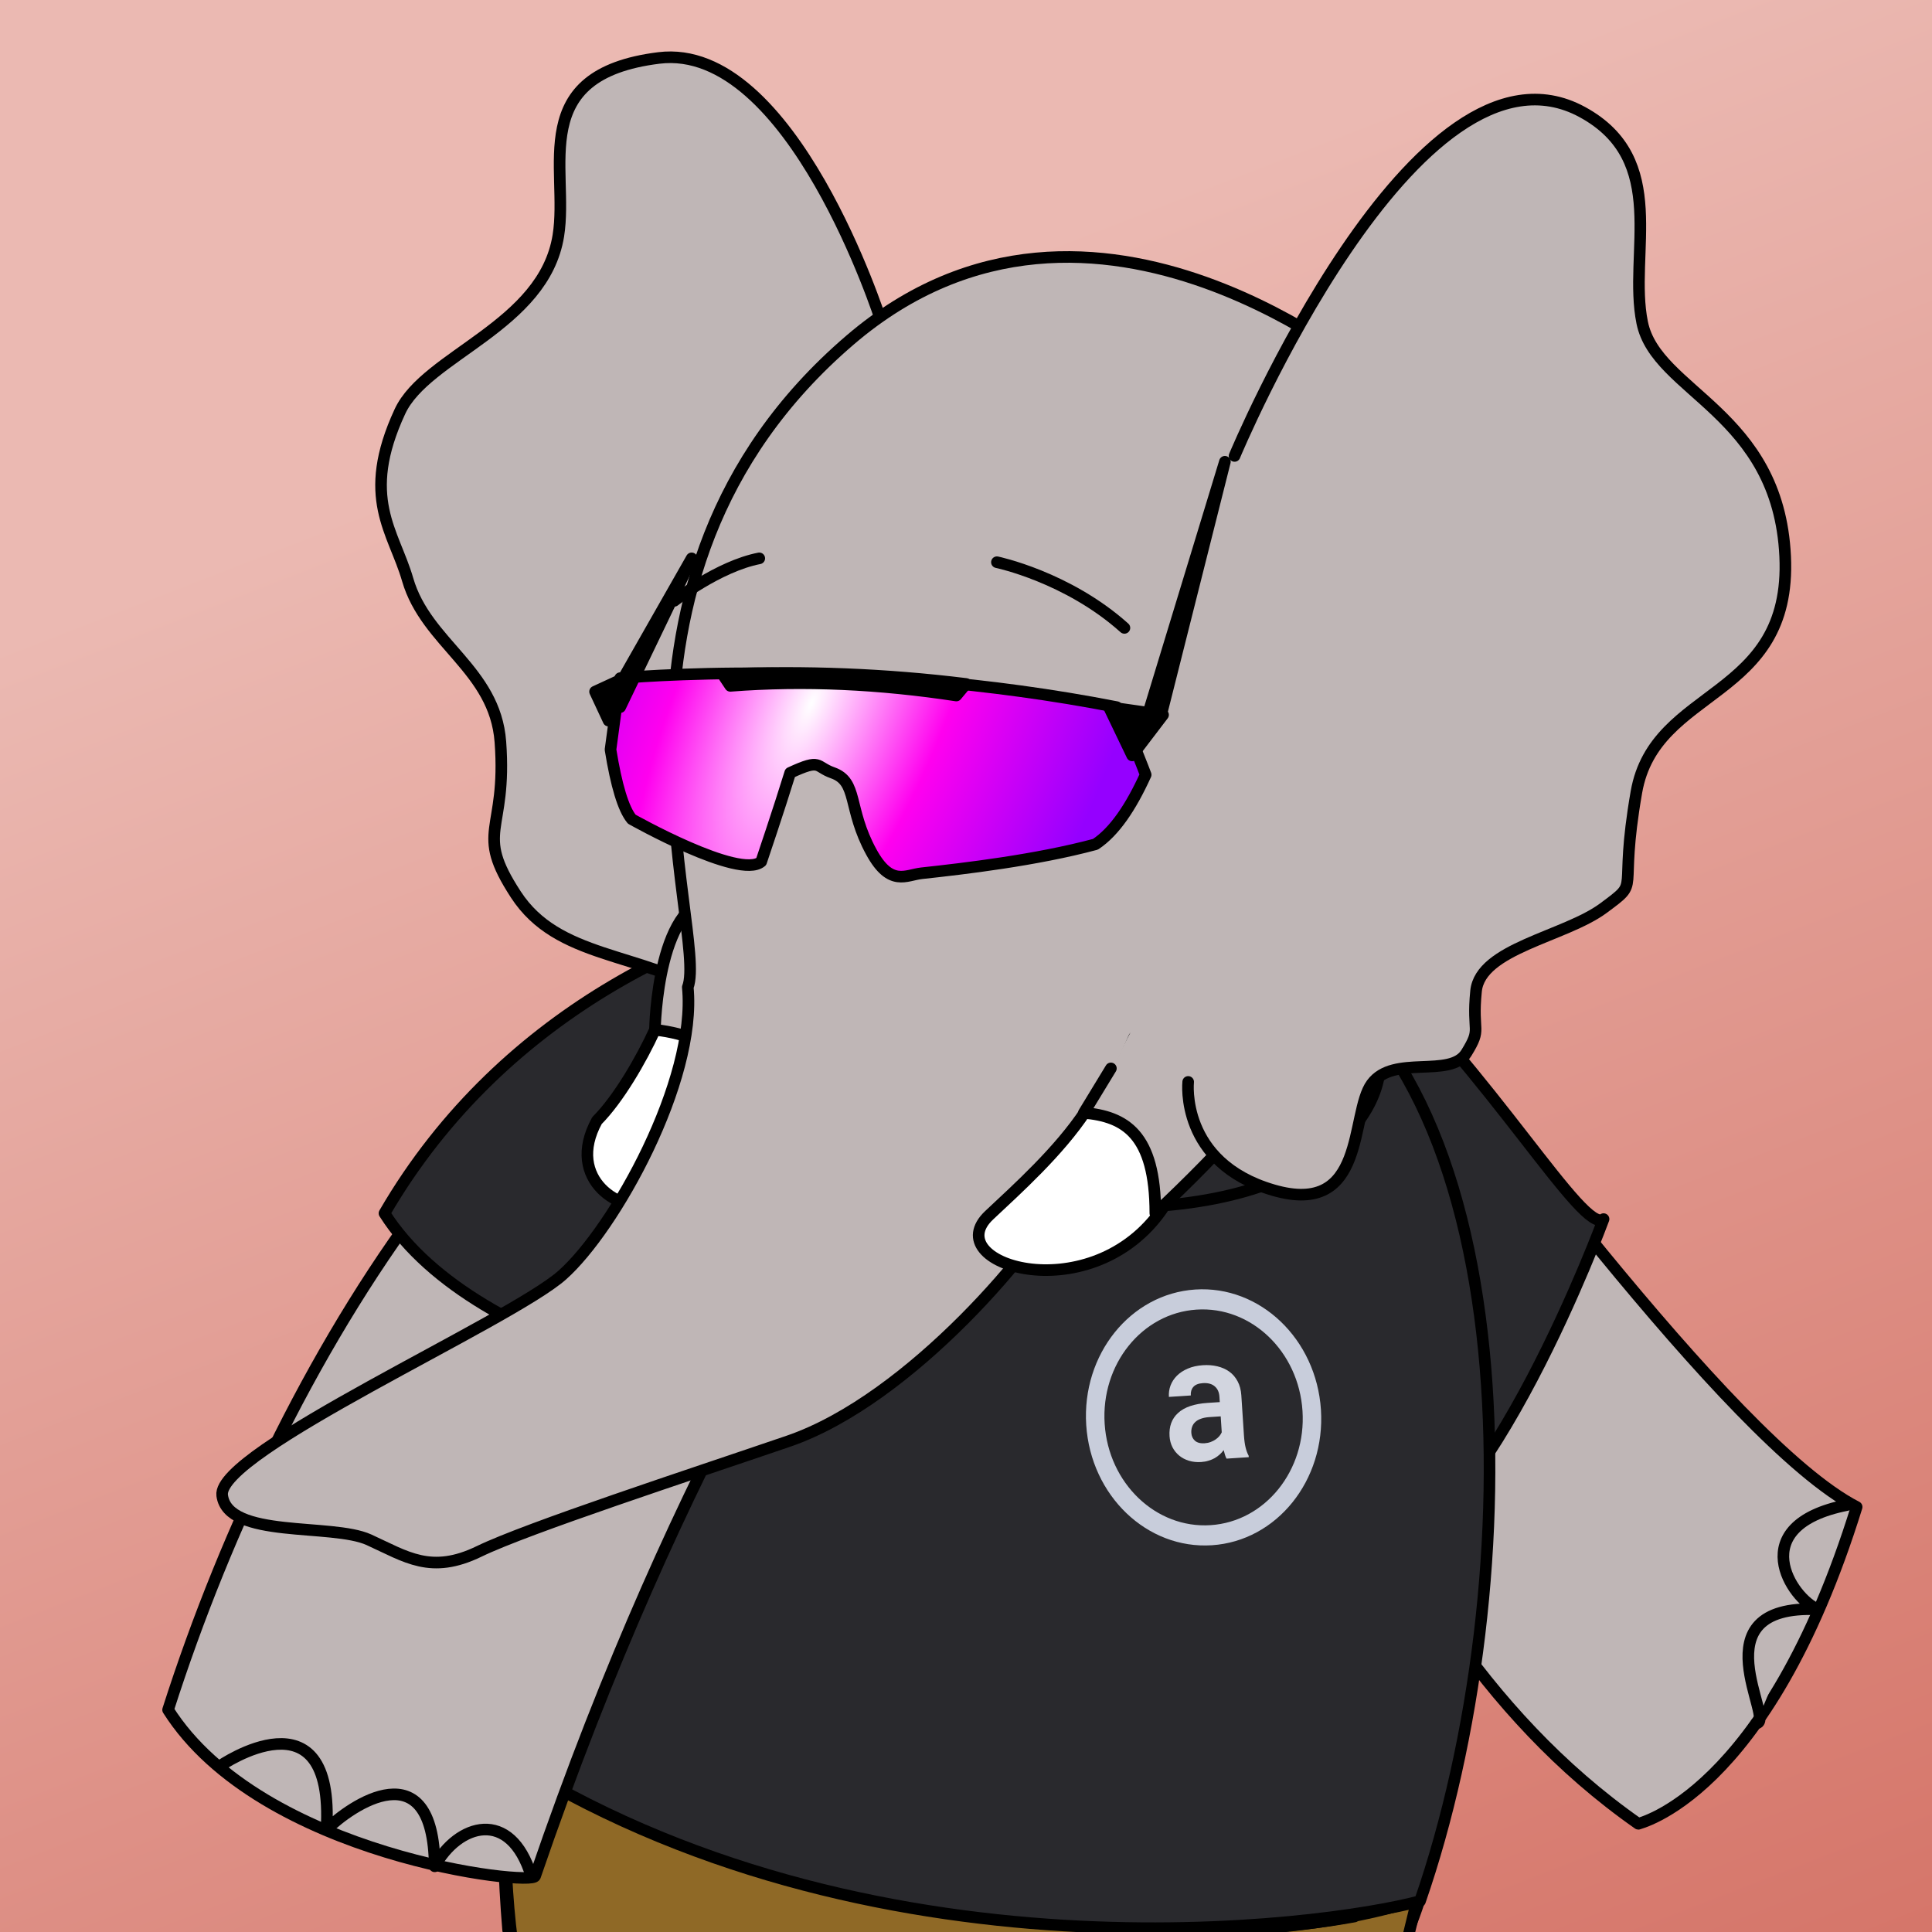 <?xml version="1.0" encoding="UTF-8" standalone="no"?>
<!DOCTYPE svg PUBLIC "-//W3C//DTD SVG 1.1//EN" "http://www.w3.org/Graphics/SVG/1.1/DTD/svg11.dtd">
<svg width="100%" height="100%" viewBox="0 0 1000 1000" xmlns="http://www.w3.org/2000/svg" xmlns:xlink="http://www.w3.org/1999/xlink" xml:space="preserve" xmlns:serif="http://www.serif.com/" style="fill-rule:evenodd;clip-rule:evenodd;stroke-linecap:round;stroke-linejoin:round;stroke-miterlimit:1.5;">
<rect x="0" y="0" width="1000" height="1000" fill="#333333" stroke="none"/>
<rect xmlns="http://www.w3.org/2000/svg" x="0" y="-2" width="1003" height="1043" style="fill:url(#4667997129439887);"/><defs xmlns="http://www.w3.org/2000/svg">
        <linearGradient id="4667997129439887" x1="0" y1="0" x2="1" y2="0" gradientUnits="userSpaceOnUse" gradientTransform="matrix(478,1293.65,-1249,495.088,496,133.683)"><stop offset="0" style="stop-color:rgb(235,185,178);stop-opacity:1"/><stop offset="1" style="stop-color:rgb(205,92,78);stop-opacity:1"/></linearGradient>
    </defs>
<g xmlns="http://www.w3.org/2000/svg" id="ArmBack">
        <path id="ArmBack1" xmlns:ns1="http://www.serif.com/" ns1:id="ArmBack" d="M848,944C847.227,943.883 914.358,930.329 961,780C894.839,745.966 758.742,556.508 715,504C676.846,458.2 574.99,496.288 557,523C664.677,607.222 684.341,829.427 848,944Z" style="fill:rgb(191,182,182);stroke:black;stroke-width:6px;"/>
        <path id="ArmBack2" xmlns:ns2="http://www.serif.com/" ns2:id="ArmBack" d="M909,892C919.698,891.865 877.217,830.117 941,833C927.395,827.745 902.151,789.674 956,779" style="fill:rgb(191,182,182);stroke:black;stroke-width:6px;"/>
    </g>
<path xmlns="http://www.w3.org/2000/svg" id="T-ShirtBack" d="M830,631C830,631 771.163,791.382 711,809C664.868,751.493 537.345,606.825 545,566C552.655,525.175 635.932,428.33 706,494C772.28,556.119 819.54,639.193 830,631Z" style="fill:rgb(41,41,45);stroke:black;stroke-width:6px;"/>
<path xmlns="http://www.w3.org/2000/svg" id="Body" d="M729,999C756.359,935.515 852.869,518.109 591,464C315.846,407.146 245.065,785.723 263,999C280.896,1000.61 729,999 729,999Z" style="fill:rgb(191,182,182);stroke:black;stroke-width:6px;"/>
<path xmlns="http://www.w3.org/2000/svg" id="KhakiPants" d="M744,940L728,1006L265,1004C259.724,963.607 259.985,900.414 264,857C465.432,948.045 633.709,983.196 744,940Z" style="fill:rgb(143,105,38);stroke:black;stroke-width:6px;"/>
<g xmlns="http://www.w3.org/2000/svg" id="Belt">
        <path id="Belt1" xmlns:ns1="http://www.serif.com/" ns1:id="Belt" d="M743,939L731,984C732.427,984.008 524.877,1057.15 265,887C261.716,882.839 263.106,850.285 265,845C534.962,971.128 673.132,972.378 743,939Z" style="fill:rgb(62,35,11);stroke:black;stroke-width:6px;"/>
        <path id="Buckle" d="M602,956L599,998C630.514,999.262 663.568,998.757 701,992L702,954C671.328,958.771 635.784,960.791 602,956Z" style="fill:rgb(229,145,0);stroke:black;stroke-width:6px;"/>
    </g>
<g xmlns="http://www.w3.org/2000/svg" id="T-ShirtBody">
            <path d="M661,492C661,492 738.33,546.524 639,585C539.67,623.476 427.903,568.394 424,533C420.097,497.606 448.726,471.019 479,467C509.274,462.981 273.017,461.179 259,908C449.283,1029.75 686.101,997.217 735,984C792.24,818.508 790.517,552.53 661,492Z" style="fill:rgb(41,41,45);stroke:black;stroke-width:6px;"/>
            <path d="M400,508C386.479,527.904 397.322,624.625 576,625C692.969,625.245 723.934,566.023 712,537" style="fill:none;stroke:black;stroke-width:6px;"/>
        </g>
<g xmlns="http://www.w3.org/2000/svg" id="Arweave-Logo" xmlns:ns1="http://www.serif.com/" ns1:id="Arweave Logo" transform="matrix(0.916,-0.06,0.065,0.998,-0.181,39.157)">
            <g transform="matrix(4.167,0,0,4.167,560,667)">
                <circle cx="16.376" cy="15.992" r="14.664" style="fill:none;stroke:rgb(200,205,219);stroke-width:2.5px;"/>
            </g>
            <g transform="matrix(4.167,0,0,4.167,560,667)">
                <path d="M19.114,21.291C19.042,21.148 18.982,20.985 18.932,20.799C18.882,20.614 18.84,20.419 18.804,20.212C18.64,20.39 18.451,20.557 18.238,20.714C18.024,20.871 17.786,21.01 17.522,21.131C17.266,21.244 16.981,21.334 16.668,21.398C16.354,21.469 16.016,21.505 15.653,21.505C15.062,21.505 14.517,21.419 14.019,21.248C13.527,21.077 13.104,20.839 12.748,20.533C12.392,20.226 12.114,19.863 11.914,19.443C11.715,19.016 11.615,18.553 11.615,18.054C11.615,16.837 12.068,15.897 12.972,15.235C13.883,14.565 15.24,14.23 17.042,14.23L18.697,14.23L18.697,13.547C18.697,12.991 18.516,12.554 18.152,12.233C17.789,11.906 17.266,11.742 16.582,11.742C15.977,11.742 15.535,11.874 15.258,12.137C14.98,12.393 14.841,12.739 14.841,13.173L11.872,13.173C11.872,12.682 11.979,12.215 12.192,11.774C12.413,11.332 12.73,10.944 13.143,10.61C13.563,10.275 14.072,10.011 14.67,9.819C15.275,9.62 15.966,9.52 16.742,9.52C17.44,9.52 18.088,9.605 18.686,9.776C19.292,9.947 19.815,10.2 20.257,10.535C20.698,10.869 21.043,11.293 21.293,11.806C21.542,12.311 21.667,12.899 21.667,13.568L21.667,18.524C21.667,19.144 21.706,19.657 21.784,20.063C21.862,20.468 21.976,20.817 22.126,21.109L22.126,21.291L19.114,21.291ZM16.283,19.208C16.582,19.208 16.86,19.172 17.116,19.101C17.373,19.03 17.604,18.937 17.811,18.823C18.017,18.709 18.195,18.581 18.345,18.439C18.494,18.289 18.612,18.14 18.697,17.99L18.697,16.004L17.18,16.004C16.718,16.004 16.322,16.05 15.995,16.142C15.667,16.228 15.4,16.352 15.194,16.516C14.987,16.673 14.834,16.865 14.734,17.093C14.635,17.314 14.585,17.556 14.585,17.819C14.585,18.218 14.724,18.549 15.001,18.813C15.286,19.076 15.713,19.208 16.283,19.208Z" style="fill:rgb(210,213,223);fill-rule:nonzero;"/>
            </g>
        </g>
<g xmlns="http://www.w3.org/2000/svg" id="ArmFront">
            <path id="ArmFront1" xmlns:ns1="http://www.serif.com/" ns1:id="ArmFront" d="M277,971C276.25,976.538 135.071,960.946 87,885C146.865,697.439 280.075,482.055 442,476C618.289,469.408 428.393,528.72 277,971" style="fill:rgb(191,182,182);stroke:black;stroke-width:6px;"/>
            <path id="ArmFront2" xmlns:ns2="http://www.serif.com/" ns2:id="ArmFront" d="M114,914C114,914 173.423,872.935 169,947C181.238,934.736 224.372,904.658 225,966C236.974,944.068 264.146,935.521 275,971" style="fill:none;stroke:black;stroke-width:6px;"/>
        </g>
<path xmlns="http://www.w3.org/2000/svg" id="T-ShirtBackFront" d="M451,463C615.791,440.597 420.162,697.407 400,721C399.25,726.538 247.071,703.946 199,628C260.865,521.439 370.181,473.987 451,463Z" style="fill:rgb(41,41,45);stroke:black;stroke-width:6px;"/>
<path xmlns="http://www.w3.org/2000/svg" id="Ear2Back" d="M456,166C456,166 409.946,21.441 341,30C272.054,38.559 294.61,87.177 289,122C281.443,168.906 220.591,183.716 207,213C186.316,257.566 203.788,275.094 211,300C220.574,333.062 256.228,346.429 259,384C262.508,431.54 245.154,429.477 267,463C288.846,496.523 330.306,492.246 371,516C423.02,546.365 483.199,179.219 456,166Z" style="fill:rgb(191,182,182);stroke:black;stroke-width:6px;"/>
<g xmlns="http://www.w3.org/2000/svg" id="HornBack">
            <path d="M339,533C368.71,533.881 379.253,545.993 392,563C369.839,604.937 353.91,617.187 338,623C322.09,628.813 292.167,610.667 309,580C320.025,568.94 331.827,548.655 339,533Z" style="fill:white;stroke:black;stroke-width:6px;"/>
            <path id="HornBack1" xmlns:ns1="http://www.serif.com/" ns1:id="HornBack" d="M339,533C339,533 340.061,461.908 373,465C405.939,468.092 414.855,490.278 415,501C415.219,517.257 405.424,539.78 391,566C387.452,555.752 372.517,536.888 339,533Z" style="fill:rgb(191,182,182);stroke:black;stroke-width:6px;"/>
        </g>
<path xmlns="http://www.w3.org/2000/svg" d="M708,191C713.558,200.103 566.883,67.298 440,176C295.261,300 367.03,482.439 356,511C360.656,559.377 318.083,635.972 291,660C263.917,684.028 112.099,751.388 115,774C117.901,796.612 171.719,788.217 191,797C210.281,805.783 223.052,815.107 248,803C272.948,790.893 357.205,763.369 408,746C471.521,724.279 538.868,643.419 552,615C588.787,613.299 697.177,539.696 742,445C765.015,396.376 762.745,383.175 752,307C741.255,230.825 708,191 708,191ZM587,537L552,615" style="fill:rgb(191,182,182);stroke:black;stroke-width:6px;"/>
<g xmlns="http://www.w3.org/2000/svg" id="HornFront">
            <path d="M512,629C526.681,615.19 548.051,596.082 562,575C562,575 630.026,587.74 600,628C562.399,678.416 485.502,653.926 512,629Z" style="fill:white;stroke:black;stroke-width:6px;"/>
            <path d="M575,556C613.393,461.56 658.288,504.218 677,540C655.202,570.254 629.229,599.968 598,629C596.491,590.655 583.537,575.608 563,576L575,556Z" style="fill:rgb(191,182,182);"/>
            <path d="M684,526C663.065,562.535 632.935,595.167 598,628C597.973,586.894 582.258,577.883 561,576L575,553" style="fill:none;stroke:black;stroke-width:6px;"/>
        </g>
<g xmlns="http://www.w3.org/2000/svg" id="Ear2Front">
            <path d="M639,236C639,236 732.717,10.989 819,58C864.465,82.772 842.681,130.999 850,167C857.319,203.001 920.509,213.249 924,288C927.491,362.751 856.556,355.166 847,410C837.444,464.834 850.04,455.103 830,470C809.96,484.897 766.217,490.833 764,513C761.783,535.167 767.253,531.609 759,545C750.747,558.391 721.306,545.609 710,561C698.694,576.391 707.529,630.187 659,616C610.471,601.813 615,560 615,560L639,236Z" style="fill:rgb(191,182,182);"/>
            <path d="M639,236C639,236 732.717,10.989 819,58C864.465,82.772 842.681,130.999 850,167C857.319,203.001 920.509,213.249 924,288C927.491,362.751 856.556,355.166 847,410C837.444,464.834 850.04,455.103 830,470C809.96,484.897 766.217,490.833 764,513C761.783,535.167 767.253,531.609 759,545C750.747,558.391 721.306,545.609 710,561C698.694,576.391 707.529,630.187 659,616C610.471,601.813 615,560 615,560" style="fill:none;stroke:black;stroke-width:6px;"/>
        </g>
<g xmlns="http://www.w3.org/2000/svg" id="YoungEyes2">
            <path d="M379.848,372.344C384.707,373.321 387.421,380.234 385.904,387.771C384.388,395.308 379.212,400.634 374.353,399.656C369.494,398.679 366.781,391.766 368.297,384.229C369.814,376.692 374.99,371.366 379.848,372.344ZM531.853,382.431C537.071,382.881 540.734,389.909 540.027,398.116C539.32,406.323 534.51,412.622 529.292,412.172C524.073,411.723 520.41,404.695 521.117,396.488C521.824,388.28 526.634,381.982 531.853,382.431Z" style="stroke:black;stroke-width:6px;"/>
            <path d="M349,311C349,311 371.806,293.128 393,289" style="fill:none;stroke:black;stroke-width:6px;"/>
            <path d="M516,291C516,291 552.521,298.57 582,325" style="fill:none;stroke:black;stroke-width:6px;"/>
        </g>
<g xmlns="http://www.w3.org/2000/svg" id="BikeGlasses">
        <path d="M567,437C536.392,445.232 499.215,449.597 477,452C468.989,452.867 460.925,459.162 451,441C438.625,418.356 444.207,404.65 431,400C421.893,396.794 425.309,392.443 409,400C403.086,419.205 394,446 394,446C382.742,455.475 327,424 327,424C322.635,418.721 318.99,406.514 316,388L321,351C321,351 442.144,339.425 578,366C583.996,376.976 593,401 593,401C585.379,417.763 576.866,430.462 567,437Z" style="fill:url(#3065593441343744);stroke:black;stroke-width:6px;"/>
        <path d="M602,370L586,391L574,366L602,370ZM308,358L315,373L321,352L308,358ZM374,349L378,355C416.321,352.037 455.387,353.974 495,360L500,354C458.737,348.93 416.753,347.19 374,349ZM634,239L601,370L595,367L634,239ZM317,361L358,289L321,366L317,361Z" style="stroke:black;stroke-width:6px;"/>
    </g><defs xmlns="http://www.w3.org/2000/svg">
        <radialGradient id="3065593441343744" cx="0" cy="0" r="1" gradientUnits="userSpaceOnUse" gradientTransform="matrix(-160.523,373.677,-142,-61,420,364)"><stop offset="0" style="stop-color:white;stop-opacity:1"/><stop offset="0.44" style="stop-color:rgb(255,0,239);stop-opacity:1"/><stop offset="1" style="stop-color:rgb(149,0,255);stop-opacity:1"/></radialGradient>
    </defs></svg>